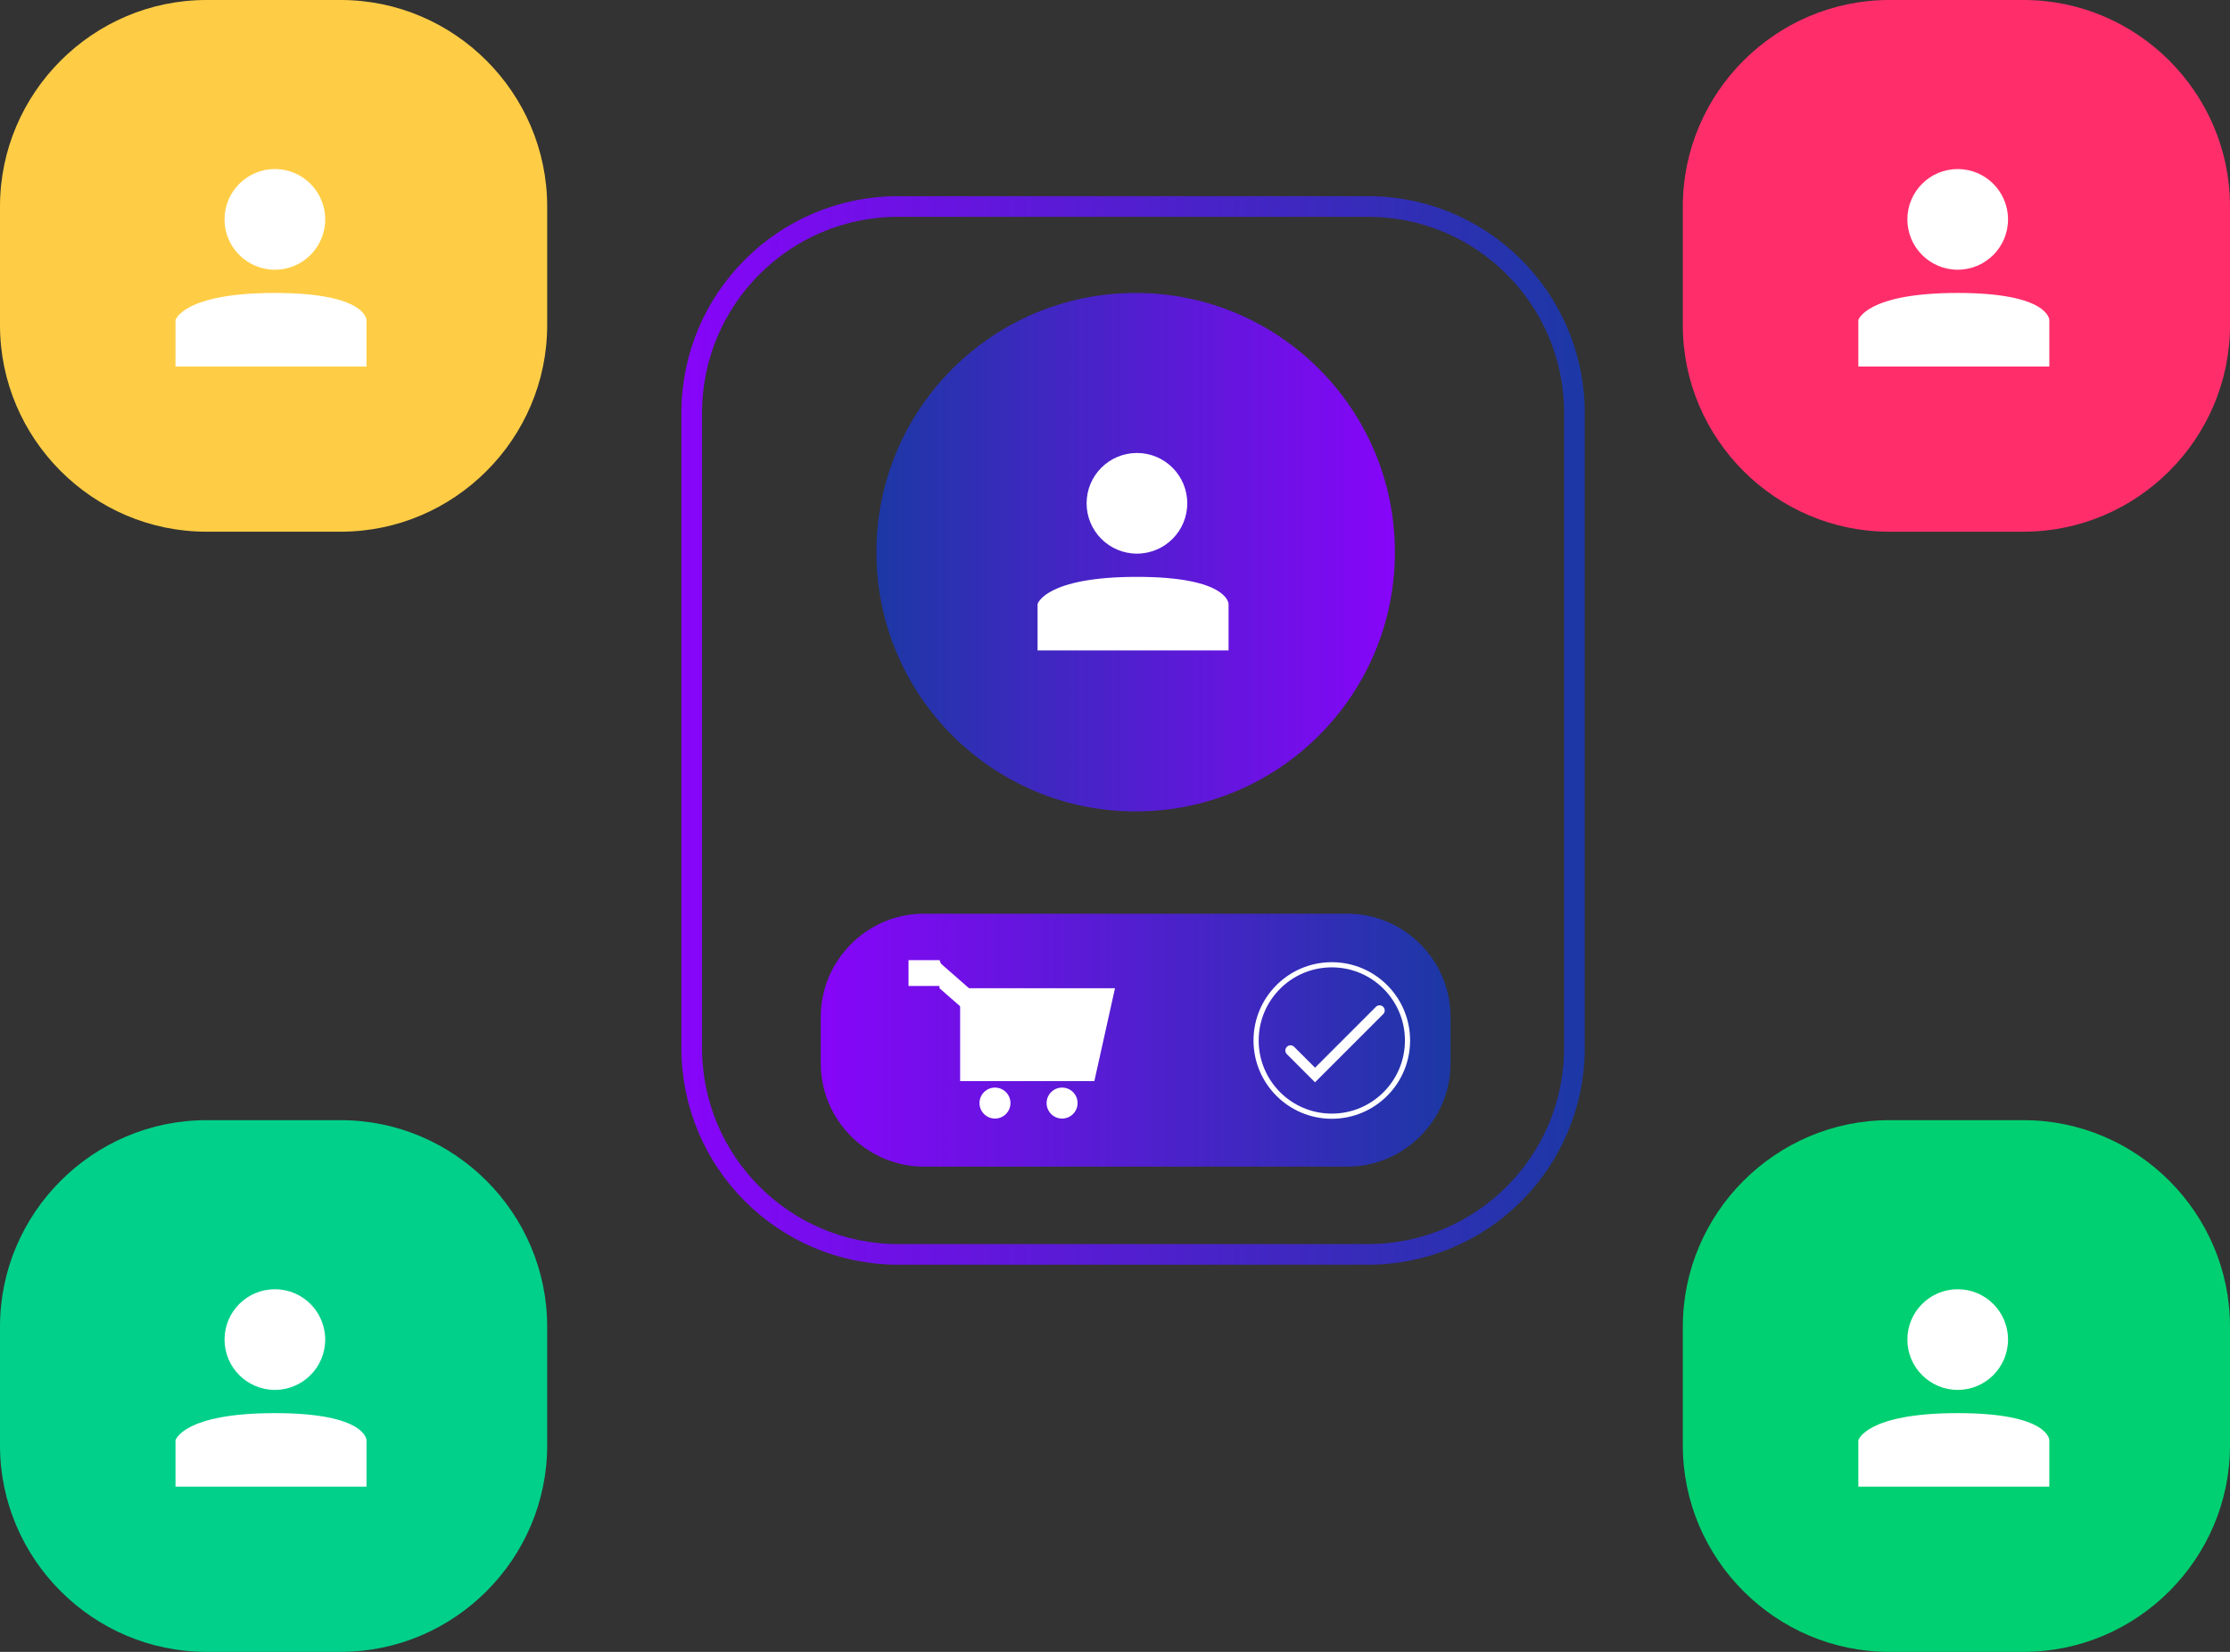 <svg width="432" height="320" viewBox="0 0 432 320" fill="none" xmlns="http://www.w3.org/2000/svg">
<rect x="0" y="0" width="432" height="320" fill="#333333" stroke="none"/>
<path d="M106 63C106 85 88 103 66 103H40C18 103 0 85 0 63V40C0 18 18 0 40 0H66C88 0 106 18 106 40V63Z" fill="#FFCD45"/>
<path d="M53.25 52.25C58.635 52.25 63 47.885 63 42.5C63 37.115 58.635 32.75 53.25 32.75C47.865 32.75 43.5 37.115 43.5 42.5C43.5 47.885 47.865 52.25 53.25 52.25Z" fill="white"/>
<path d="M71 71H34V62C34 62 35.5 56.75 53.25 56.75C71 56.75 71 62 71 62V71Z" fill="white"/>
<path d="M106 280C106 302 88 320 66 320H40C18 320 0 302 0 280V257C0 235 18 217 40 217H66C88 217 106 235 106 257V280Z" fill="#00D08A"/>
<path d="M53.25 269.25C58.635 269.25 63 264.885 63 259.5C63 254.115 58.635 249.75 53.25 249.75C47.865 249.75 43.5 254.115 43.5 259.5C43.5 264.885 47.865 269.25 53.25 269.25Z" fill="white"/>
<path d="M71 288H34V279C34 279 35.5 273.75 53.25 273.75C71 273.75 71 279 71 279V288Z" fill="white"/>
<path d="M432 63C432 85 414 103 392 103H366C344 103 326 85 326 63V40C326 18 344 0 366 0H392C414 0 432 18 432 40V63Z" fill="#FF2E6B"/>
<path d="M379.25 52.25C384.635 52.25 389 47.885 389 42.5C389 37.115 384.635 32.75 379.25 32.75C373.865 32.75 369.5 37.115 369.5 42.5C369.5 47.885 373.865 52.25 379.25 52.25Z" fill="white"/>
<path d="M397 71H360V62C360 62 361.5 56.75 379.25 56.75C397 56.75 397 62 397 62V71Z" fill="white"/>
<path d="M432 280C432 302 414 320 392 320H366C344 320 326 302 326 280V257C326 235 344 217 366 217H392C414 217 432 235 432 257V280Z" fill="#00D071"/>
<path d="M379.25 269.25C384.635 269.25 389 264.885 389 259.5C389 254.115 384.635 249.75 379.25 249.75C373.865 249.75 369.5 254.115 369.5 259.5C369.5 264.885 373.865 269.25 379.25 269.25Z" fill="white"/>
<path d="M397 288H360V279C360 279 361.5 273.75 379.25 273.75C397 273.75 397 279 397 279V288Z" fill="white"/>
<path d="M305 203C305 225.092 287.092 243 265 243H174C151.909 243 134 225.092 134 203V80C134 57.909 151.909 40 174 40H265C287.092 40 305 57.909 305 80V203Z" stroke="url(#paint0_linear_101_3)" stroke-width="4" stroke-miterlimit="10"/>
<path d="M281 206C281 217 272 226 261 226H179C168 226 159 217 159 206V197C159 186 168 177 179 177H261C272 177 281 186 281 197V206Z" fill="url(#paint1_linear_101_3)"/>
<path d="M212 209.437H186V191.437H216L212 209.437Z" fill="white"/>
<path d="M205.75 216.687C207.407 216.687 208.75 215.344 208.75 213.687C208.75 212.03 207.407 210.687 205.75 210.687C204.093 210.687 202.75 212.03 202.75 213.687C202.75 215.344 204.093 216.687 205.75 216.687Z" fill="white"/>
<path d="M192.75 216.687C194.407 216.687 195.75 215.344 195.75 213.687C195.75 212.03 194.407 210.687 192.75 210.687C191.093 210.687 189.75 212.03 189.75 213.687C189.75 215.344 191.093 216.687 192.75 216.687Z" fill="white"/>
<path d="M184 191H176V186H182L184 191Z" fill="white"/>
<path d="M190 198.437L182 191.437V186.437L190 193.437V198.437Z" fill="white"/>
<path d="M258 216.228C266.1 216.228 272.666 209.662 272.666 201.562C272.666 193.462 266.1 186.896 258 186.896C249.9 186.896 243.334 193.462 243.334 201.562C243.334 209.662 249.9 216.228 258 216.228Z" stroke="white" stroke-miterlimit="10"/>
<path d="M250 203.5L254.75 208.25L267.25 195.75" stroke="white" stroke-width="2" stroke-miterlimit="10" stroke-linecap="round"/>
<path d="M220 157.187C247.735 157.187 270.219 134.703 270.219 106.968C270.219 79.233 247.735 56.749 220 56.749C192.265 56.749 169.781 79.233 169.781 106.968C169.781 134.703 192.265 157.187 220 157.187Z" fill="url(#paint2_linear_101_3)"/>
<path d="M220.25 107.25C225.635 107.25 230 102.885 230 97.5C230 92.115 225.635 87.75 220.25 87.75C214.865 87.75 210.5 92.115 210.5 97.5C210.5 102.885 214.865 107.25 220.25 107.25Z" fill="white"/>
<path d="M238 126H201V117C201 117 202.5 111.75 220.25 111.75C238 111.75 238 117 238 117V126Z" fill="white"/>
<defs>
<linearGradient id="paint0_linear_101_3" x1="307" y1="141.499" x2="132" y2="141.499" gradientUnits="userSpaceOnUse">
<stop stop-color="#1C38A5"/>
<stop offset="1" stop-color="#8705F9"/>
</linearGradient>
<linearGradient id="paint1_linear_101_3" x1="281" y1="201.5" x2="159" y2="201.5" gradientUnits="userSpaceOnUse">
<stop stop-color="#1C38A5"/>
<stop offset="1" stop-color="#8705F9"/>
</linearGradient>
<linearGradient id="paint2_linear_101_3" x1="169.781" y1="106.968" x2="270.219" y2="106.968" gradientUnits="userSpaceOnUse">
<stop stop-color="#1C38A5"/>
<stop offset="1" stop-color="#8705F9"/>
</linearGradient>
</defs>
</svg>
